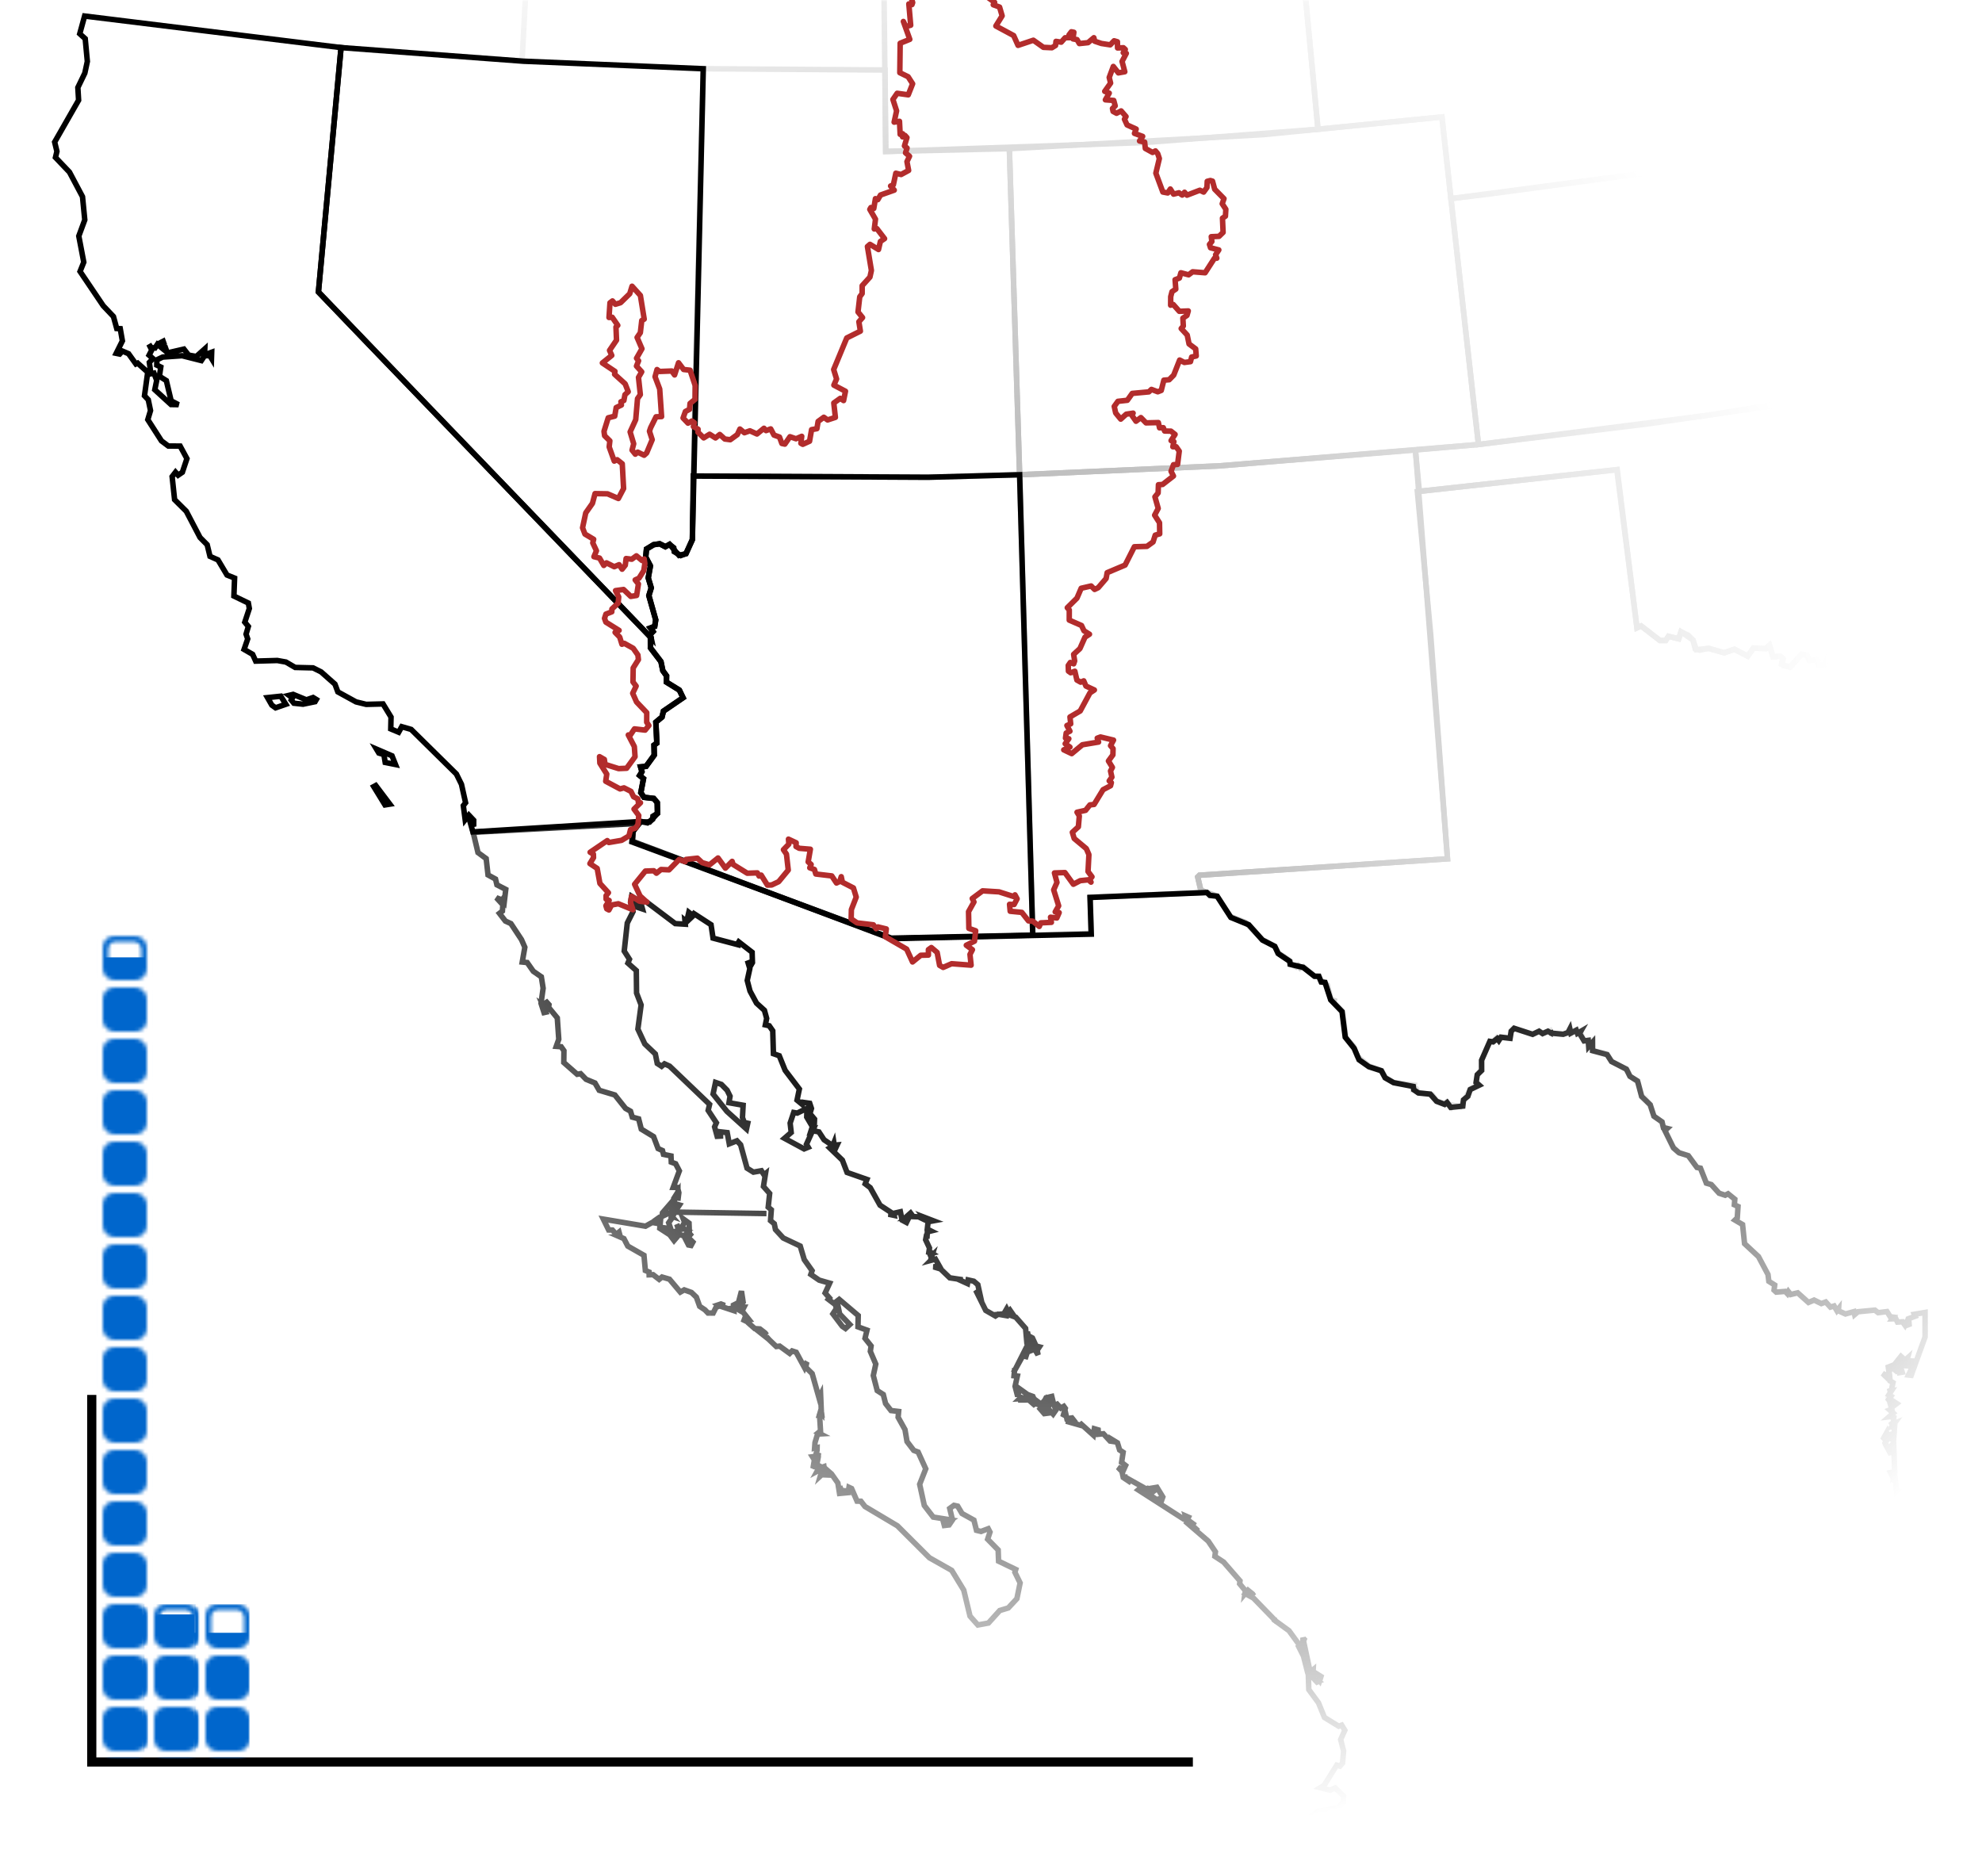 <?xml version="1.0" encoding="UTF-8"?>
<svg xmlns="http://www.w3.org/2000/svg" xmlns:xlink="http://www.w3.org/1999/xlink" width="540pt" height="511pt" viewBox="0 0 540 511" version="1.1">
  <g id="surface21">
    <rect x="0" y="0" width="540" height="511" style="fill:rgb(100%,100%,100%);fill-opacity:1;stroke:none;"/>
    <rect x="0" y="0" width="540" height="511" style="fill:rgb(100%,100%,100%);fill-opacity:1;stroke:none;"/>
    <path style="fill:none;stroke-width:0.75;stroke-linecap:round;stroke-linejoin:round;stroke:rgb(100%,100%,100%);stroke-opacity:1;stroke-miterlimit:10;" d="M 0 511 L 540 511 L 540 0 L 0 0 Z "/>
  </g>
  <g id="non-lo-co-states" fill="none" stroke-width="1.5" stroke="#C0C0C0" mask="url(#non-lo-co-mask)">
    <path id="Texas" d="M 339.359 251.297 L 335.176 249.645 L 331.645 244.133 L 327.16 242.484 L 326.32 238.91 L 326.801 238.426 L 394.371 233.957 L 389.789 172.789 L 386.164 133.914 L 440.508 127.93 L 445.996 171.043 L 447.137 170.523 L 452.254 174.477 L 453.828 174.484 L 454.582 173.332 L 457.375 174.031 L 457.996 172.109 L 461.273 174.383 L 462.16 176.98 L 465.512 176.625 L 469.789 177.832 L 472.551 176.867 L 476.172 178.754 L 477.73 176.543 L 481.121 176.691 L 482.098 175.789 L 483.074 178.938 L 485.02 178.758 L 485.723 179.352 L 485.422 180.742 L 485.91 181.328 L 487.902 181.656 L 490.879 178.227 L 492.266 178.469 L 492.938 179.902 L 495.051 179.605 L 495.453 181.062 L 496.301 181.297 L 497.145 180.938 L 497.855 179.348 L 498.914 180.047 L 499.746 178.848 L 500.77 179.672 L 500.086 180.77 L 501.43 182.66 L 502.582 182.422 L 502.387 180.711 L 503.039 180.25 L 502.344 179.719 L 503.777 179.52 L 503.801 177.367 L 504.832 176.809 L 506.453 178.863 L 507.613 178.5 L 508.656 179.219 L 509.641 178.699 L 509.926 177.148 L 511.516 177.305 L 511.387 178.547 L 513.18 178.902 L 513.742 179.68 L 514.984 179.254 L 517.223 180.898 L 517.688 179.176 L 519.754 178.949 L 520.09 177.723 L 519.395 178.105 L 519.539 177.609 L 522.395 176.805 L 523.562 175.566 L 525.551 176.375 L 526.977 175.906 L 527.195 174.672 L 528.113 174.719 L 529.688 173.316 L 531.449 173.902 L 531.066 174.449 L 535.141 174.121 L 534.926 173.547 L 536.496 173.105 L 536.59 171.703 L 539.613 172.27 L 539.703 172.949 L 539.969 172.227 L 540.656 173.297 L 541.949 173.086 L 544.48 175.363 L 546.23 174.984 L 545.949 175.477 L 546.566 175.301 L 546.59 175.969 L 548.516 175.996 L 548.355 176.633 L 550.383 176.148 L 549.922 176.609 L 550.711 176.328 L 550.496 176.973 L 551.301 176.66 L 551.254 177.18 L 552.875 176.539 L 552.707 177.312 L 553.676 177.859 L 554.289 177.367 L 553.941 178.121 L 554.453 178.324 L 556.801 176.871 L 556.957 177.562 L 558.262 176.582 L 558.453 177.172 L 559.68 176.559 L 560.75 177.023 L 566.934 212.316 L 569.945 214.133 L 571.559 216.012 L 572.727 217.922 L 572.418 220.805 L 573.652 221.91 L 575.148 221.961 L 574.402 222.906 L 577.102 225.047 L 576.43 226.59 L 577.953 227.324 L 578.652 229.305 L 579.898 228.957 L 580.148 230.312 L 579.625 230.996 L 580.895 232.219 L 579.809 233.012 L 579.863 233.859 L 580.934 234.621 L 580.289 235.887 L 580.859 237.141 L 579.852 239.242 L 580.094 240.578 L 578.797 241.887 L 579.375 242.777 L 578.508 243.164 L 578.32 244.172 L 579.473 246.383 L 578.57 248.594 L 579.969 249.688 L 579.953 251.488 L 580.848 253.023 L 580.598 255.109 L 579.859 256.504 L 577.996 257.164 L 576.762 261.383 L 579.605 264.273 L 575.035 265.02 L 563.645 272.402 L 562.215 274.219 L 561.777 273.836 L 563.512 271.441 L 565.477 269.797 L 566.945 269.93 L 567.434 268.941 L 566.66 269.332 L 565.48 268.73 L 561.188 270.324 L 562.391 267.359 L 562.176 265.164 L 561.34 264.398 L 559.605 265.434 L 558.777 267.676 L 554.34 265.211 L 556.719 267.73 L 556.637 270.531 L 558.879 271.559 L 557.594 272.676 L 558.352 272.465 L 558.316 273.406 L 559.105 273.383 L 558.941 272.766 L 559.621 273.789 L 561.223 274.207 L 559.633 273.914 L 559.777 275.863 L 558.68 275.633 L 556.824 278.918 L 554.941 279.102 L 555.129 280.98 L 554.523 281.355 L 553.926 284.375 L 546.07 291.305 L 546.223 290.691 L 541.113 292.836 L 540.945 294.418 L 545.715 291.539 L 536.359 298.133 L 540.32 295.109 L 540.301 293.805 L 535.488 296.344 L 535.379 295.762 L 536.965 295.227 L 535.238 294.914 L 536.629 291.785 L 535.645 293.668 L 534.246 294.43 L 534.414 293.32 L 532.82 295.625 L 531.926 293.262 L 531.285 293.668 L 530.703 292.758 L 531.227 294.016 L 531.734 293.438 L 531.668 295.305 L 532.621 295.836 L 530.469 297.34 L 531.43 296.293 L 530.91 295.008 L 530.508 296.391 L 529.785 295.305 L 528.656 295.758 L 528.105 291.879 L 528.371 294.543 L 527.992 293.98 L 526.91 294.199 L 526.742 295.023 L 527.969 296.137 L 528.09 297.609 L 528.914 297.152 L 530.715 298.477 L 529.293 299.504 L 530.211 299.586 L 530.934 298.602 L 532.844 299.852 L 527.812 303.449 L 524.801 299.906 L 524.148 300.629 L 524.867 300.613 L 525.285 301.812 L 523.688 301.711 L 525.141 302.73 L 525.703 305.484 L 522.574 308.52 L 522.93 305.207 L 521.812 306.406 L 522.562 306.863 L 522.086 308.566 L 520.852 308.211 L 520.875 306.777 L 518.906 308.613 L 518.746 307.914 L 518.102 308.047 L 518.441 308.992 L 516.52 310.414 L 516.945 310.727 L 516.43 311.312 L 519.297 310.309 L 521.082 308.859 L 521.379 310.828 L 518.52 315.949 L 517.457 315.848 L 518.109 315.566 L 516.59 314.836 L 515.121 315.73 L 515.34 314.941 L 511.836 315.582 L 512.793 316.461 L 514.594 315.988 L 514.598 317.375 L 516.34 318.504 L 515.695 318.512 L 516.355 318.996 L 515.82 320.203 L 514.918 320.484 L 515.961 320.398 L 516.523 318.582 L 517.77 318.867 L 516.473 321.922 L 515.496 327.559 L 513.723 327.801 L 513.262 325.121 L 513.098 327.316 L 511.77 328.477 L 508.434 326.133 L 510.172 328.797 L 508.082 329.191 L 513 329.934 L 515.348 328.855 L 514.293 333.18 L 515.012 335.043 L 513.25 335.672 L 513.809 338.621 L 515.211 339.656 L 517.344 345.711 L 516.461 346.762 L 517.785 348.707 L 518.922 349.172 L 519.691 353.125 L 522.031 355.469 L 521.73 357.016 L 523.004 356.715 L 523.98 357.848 L 521.195 357.926 L 521.32 358.52 L 519.812 359.184 L 519.898 360.816 L 518.906 360.93 L 515.5 359.301 L 515.758 358.793 L 514.961 358.703 L 514.09 357.395 L 509.527 357.062 L 506.012 357.465 L 505.332 358.102 L 505.117 357.414 L 502.75 357.906 L 500.789 357.145 L 500.699 356.363 L 500.023 356.914 L 499.52 355.898 L 498.766 356.039 L 497.211 354.727 L 496.543 355.238 L 494.141 354.148 L 492.602 354.727 L 489.414 352.031 L 487.645 352.551 L 486.945 351.824 L 483.5 351.625 L 483.449 350.07 L 481.961 348.918 L 478.891 342.152 L 476.574 340.359 L 476.418 339.266 L 475.09 338.648 L 475.062 334.781 L 474.34 333.25 L 472.656 332.316 L 473.328 328.344 L 472.574 328.113 L 471.879 325.727 L 468.461 324.961 L 466.176 322.504 L 464.957 322.227 L 463.199 318.117 L 462.137 317.848 L 459.742 314.672 L 457.309 313.832 L 457.035 312.965 L 455.477 312.238 L 453.48 307.945 L 454.043 307.391 L 452.492 306.562 L 452.715 305.508 L 450.688 304.094 L 448.371 299.051 L 447.176 298.527 L 446.414 295.039 L 444.266 293.293 L 443.543 291.648 L 439.105 289.117 L 437.754 286.984 L 433.848 286.156 L 433.766 283.855 L 432.805 285.023 L 432.719 283.418 L 431.484 283.426 L 430.613 280.965 L 429.711 281.258 L 429.227 280.672 L 427.953 281.363 L 427.75 280.324 L 427.109 281.395 L 425.992 281.68 L 422.719 281.453 L 422.383 280.715 L 420.383 281.465 L 419.367 280.875 L 417.668 281.793 L 412.422 280.09 L 411.645 280.938 L 411.453 282.691 L 409.117 282.492 L 408.234 283.371 L 407.703 282.77 L 406.598 283.891 L 405.82 283.688 L 403.703 288.66 L 403.57 291.328 L 402.484 292.723 L 402.133 294.641 L 403.027 295.473 L 400.707 296.508 L 397.828 301.48 L 395.562 301.004 L 395.328 301.496 L 394.141 300.148 L 393.391 300.613 L 391.395 299.859 L 390.254 298.273 L 386.387 297.562 L 385.945 296.707 L 385.117 296.777 L 385.32 295.609 L 379.824 294.941 L 377.398 293.48 L 376.488 291.676 L 373.027 290.418 L 369.773 287.75 L 368.77 284.941 L 366.75 282.809 L 365.734 275.52 L 363.43 273.164 L 363.535 272.574 L 362.617 272.281 L 361.645 268.359 L 359.691 266.902 L 359.43 265.957 L 358.215 265.953 L 355.094 263.371 L 354.27 263.742 L 353.66 263.016 L 353.18 263.387 L 351.66 262.66 L 351.238 261.582 L 348.332 259.617 L 347.285 257.711 L 343.996 256.016 Z M 559.66 277.066 L 562.27 274.707 L 562.727 275.172 L 556.379 281.273 Z M 532.965 301.867 L 525.039 309.312 L 525.352 306.844 L 526.617 306.418 L 530.359 302.84 L 531.719 302.488 L 532.336 300.898 Z M 522.988 310.039 L 524.094 307.938 L 524.883 308.516 L 524.703 309.742 L 521.367 314.941 L 521.664 313.219 L 522.973 311.449 L 522.453 311.141 Z M 519.66 343.547 L 518.227 341.297 L 516.902 336.523 L 516.488 330.109 L 517.973 339.129 L 521.547 347.516 L 523.527 355.215 Z M 516.668 328.273 L 516.457 329.977 L 516.723 324.672 L 518.086 321.297 L 517.691 319.727 L 518.91 320.488 L 519.316 318.25 L 520.934 315.676 L 520.156 315.59 L 521.316 315.188 L 518.609 321.395 Z "/>
    <path id="Utah" d="M 189.418 104.355 L 191.602 18.723 L 241.133 19.066 L 241.316 41.262 L 275.004 40.5 L 277.801 129.332 L 252.816 130.008 L 188.902 129.68 Z "/>
    <path id="Colorado" d="M 401.148 106.566 L 402.812 121.086 L 332.238 126.91 L 277.801 129.332 L 275.004 40.5 L 344.238 36.676 L 392.855 31.867 Z "/>
    <path id="New Mexico" d="M 280.664 230.379 L 277.801 129.332 L 332.238 126.91 L 385.633 122.582 L 394.371 233.957 L 326.801 238.426 L 326.32 238.91 L 327.16 242.484 L 328.629 243.117 L 297.082 244.422 L 297.277 254.258 L 281.383 254.742 Z "/>
    <path id="Oregon" d="M 68.918 10.363 L 23.051 4.371 L 20.965 1.77 L 20.645 -5.805 L 21.895 -10.012 L 20 -15.07 L 21.633 -17.621 L 24.27 -24.184 L 24.086 -25.09 L 26.762 -28.301 L 29.961 -36.867 L 34.32 -54.504 L 34.496 -57.945 L 37.98 -68.281 L 38.254 -72.605 L 39.02 -73.008 L 39.598 -72.148 L 40.191 -72.629 L 38.961 -74.391 L 39.684 -77.332 L 39.559 -82.785 L 40.965 -84.168 L 40.746 -88.527 L 43.266 -86.07 L 43.125 -87.957 L 44.098 -88.18 L 44.648 -87.188 L 45.387 -87.18 L 47.953 -88.195 L 50.016 -85.805 L 51.789 -85.547 L 53.035 -86.262 L 54.883 -85.367 L 56.973 -83.344 L 57.977 -80.141 L 57.812 -73.5 L 64.625 -70.184 L 68.211 -70.789 L 72.742 -72.703 L 77.18 -72.582 L 80.371 -71.684 L 81.938 -70.801 L 82.391 -69.281 L 84.719 -70.191 L 86.633 -69.582 L 91.32 -71.492 L 93.996 -69.98 L 97.742 -70.27 L 101.262 -71.957 L 106.258 -72.387 L 107.773 -73.602 L 114.762 -73.223 L 117.355 -74.633 L 149.293 -72.117 L 151.305 -68.078 L 152.398 -68 L 154.52 -66.277 L 155.746 -63.059 L 152.242 -57.223 L 150.969 -52.883 L 148.953 -50.32 L 149.121 -48.152 L 148.551 -47.039 L 147.09 -45.066 L 145.66 -44.555 L 143.684 -39.895 L 142.332 -38.609 L 142.016 -36.777 L 142.875 -33.672 L 145.707 -33.355 L 145.812 -32.25 L 147.016 -31.027 L 145.723 -29.492 L 146.336 -28.125 L 144.379 -23.469 L 142.238 16.652 L 103.562 13.941 Z "/>
    <path id="Wyoming" d="M 357.645 19.762 L 359.086 35.207 L 311.727 38.832 L 241.316 41.262 L 240.363 -47.547 L 290.152 -49.141 L 350.598 -53.535 Z "/>
    <path id="Oklahoma" d="M 547.645 147.41 L 552.125 176.773 L 551.707 177.051 L 550.496 176.973 L 550.711 176.328 L 549.922 176.609 L 550.383 176.148 L 548.566 176.648 L 548.516 175.996 L 546.855 176.074 L 546.566 175.301 L 545.949 175.477 L 546.23 174.984 L 544.48 175.363 L 541.949 173.086 L 540.656 173.297 L 539.969 172.227 L 539.703 172.949 L 539.613 172.27 L 536.59 171.703 L 536.496 173.105 L 534.926 173.547 L 535.141 174.121 L 531.066 174.449 L 531.449 173.902 L 529.688 173.316 L 528.113 174.719 L 527.195 174.672 L 526.977 175.906 L 525.551 176.375 L 523.562 175.566 L 522.395 176.805 L 519.539 177.609 L 519.395 178.105 L 520.09 177.723 L 519.754 178.949 L 517.688 179.176 L 517.223 180.898 L 514.984 179.254 L 513.742 179.68 L 513.18 178.902 L 511.387 178.547 L 511.516 177.305 L 509.926 177.148 L 509.641 178.699 L 508.656 179.219 L 507.613 178.5 L 506.453 178.863 L 504.832 176.809 L 503.801 177.367 L 503.777 179.52 L 502.344 179.719 L 503.039 180.25 L 502.387 180.711 L 502.68 182.16 L 502.133 182.621 L 500.664 182.219 L 500.086 180.77 L 500.77 179.672 L 500.207 178.93 L 499.133 179.199 L 498.914 180.047 L 497.855 179.348 L 497.145 180.938 L 496.301 181.297 L 495.453 181.062 L 495.051 179.605 L 492.938 179.902 L 492.266 178.469 L 490.879 178.227 L 487.586 181.742 L 485.445 180.957 L 485.805 179.602 L 485.02 178.758 L 483.074 178.938 L 482.098 175.789 L 481.121 176.691 L 477.73 176.543 L 476.172 178.754 L 472.551 176.867 L 469.789 177.832 L 465.512 176.625 L 463.086 177.117 L 461.859 176.77 L 461.273 174.383 L 459.941 173.043 L 457.996 172.109 L 457.375 174.031 L 454.582 173.332 L 453.828 174.484 L 452.254 174.477 L 447.137 170.523 L 445.996 171.043 L 440.613 127.945 L 386.699 133.848 L 385.633 122.582 L 403.039 121.062 L 449.301 115.43 L 484.645 110.293 L 535.785 101.523 L 537.965 112.914 L 545.918 136.762 Z "/>
    <path id="Nebraska" d="M 406.32 52.781 L 395.301 54.102 L 392.855 31.867 L 359.086 35.207 L 354.902 -9.23 L 401.027 -14.004 L 445.645 -20.613 L 446.496 -19.504 L 451.984 -18.094 L 454.062 -16.918 L 455.184 -17.211 L 456.102 -19.242 L 457.207 -19.68 L 459.496 -19.391 L 460.234 -20.078 L 464.23 -20.918 L 466.684 -20.996 L 468.84 -19.59 L 471.379 -19.688 L 471.672 -18.887 L 474.379 -18.988 L 474.691 -18.262 L 476.391 -18.293 L 476.332 -17.234 L 478.551 -15.227 L 479.453 -15.699 L 482.164 -14.98 L 482.191 -12.266 L 484.078 -10.566 L 484.137 -8.457 L 485.438 -7.668 L 486.762 -5.098 L 488.383 -4.598 L 488.434 -3.172 L 490.301 -0.926 L 490.512 1.031 L 489.941 1.371 L 491.211 4.766 L 492.574 4.527 L 492.766 5.754 L 494.055 5.961 L 494.438 8.715 L 495.504 9.406 L 494.812 9.523 L 495.344 11.598 L 496.52 12.004 L 496.672 14.625 L 497.754 16.539 L 498.117 22.102 L 500.332 23.703 L 500.801 25.773 L 502.125 26.113 L 502.473 25.25 L 502.23 26.992 L 504.168 29.836 L 503.805 30.77 L 504.676 30.59 L 507.059 32.055 L 509.203 34.691 L 508.902 35.84 L 510.914 36.586 L 456.066 46.094 Z "/>
    <path id="Kansas" d="M 527.637 102.926 L 465.363 113.125 L 402.812 121.086 L 395.301 54.102 L 456.066 46.094 L 510.914 36.586 L 515.051 38.789 L 517.734 37.66 L 517.969 38.695 L 518.938 39.25 L 518.316 40.344 L 519.461 40.961 L 518.047 41.406 L 516.484 46.328 L 520.672 49.047 L 520.762 50.371 L 522.758 52.582 L 526.887 53.395 L 535.785 101.523 Z "/>
  </g>
  <g id="mexico" fill="none" stroke-width="1.5" stroke="#000000" mask="url(#mexico-mask)">
    <g>
      <path id="Mexico" d="M 172.301 244.305 L 172.086 244.172 L 171.801 245.773 L 172.473 248.336 L 170.902 251.457 L 170.07 259.098 L 171.5 261.324 L 171.078 262.367 L 173.363 264.402 L 173.43 270.527 L 174.672 273.766 L 173.793 280.34 L 175.68 284.391 L 178.547 287.117 L 179.07 289.699 L 180.254 290.48 L 181.047 289.805 L 182.445 290.445 L 193.328 300.855 L 192.941 302.488 L 195.18 305.875 L 194.691 306.98 L 195.391 309.547 L 196.305 309.496 L 196.297 308.332 L 198.125 308.543 L 198.691 311.598 L 200.777 310.777 L 201.781 311.852 L 203.531 318.23 L 205.27 319.312 L 207.445 318.93 L 208.156 320.039 L 208.562 319.715 L 208.008 323.215 L 209.695 325.125 L 209.301 328.848 L 210.145 329.566 L 209.93 332.52 L 210.953 333.371 L 211.277 334.953 L 213.398 337.254 L 218.02 339.441 L 219.121 343.145 L 221.262 346.164 L 220.91 347.172 L 223.191 348.738 L 226.039 349.551 L 224.809 352.242 L 225.984 353.59 L 225.688 353.953 L 227.629 355.434 L 227.863 356.473 L 226.918 357.914 L 229.484 361.309 L 230.359 361.91 L 231.531 360.82 L 228.77 357.945 L 228.035 354.457 L 228.645 353.984 L 233.824 358.379 L 233.762 361.461 L 236.219 362.355 L 235.676 364.586 L 237.332 366.664 L 237.125 368.137 L 238.609 371.605 L 237.934 374.727 L 239.004 378.824 L 240.652 379.883 L 241.277 382.352 L 242.762 384.262 L 244.836 384.508 L 244.695 386.09 L 246.566 389.449 L 247.117 392.699 L 248.953 395.113 L 250.148 395.566 L 252.223 400.133 L 250.566 404.352 L 251.828 410.125 L 254.258 413.281 L 259.074 414.051 L 258.141 414.672 L 256.922 414.156 L 257.293 415.57 L 258.578 415.418 L 259.504 414.059 L 258.754 410.934 L 259.914 410.086 L 260.922 410.305 L 262.109 412.309 L 265.344 414.102 L 266.043 416.887 L 267.266 417.199 L 269.25 416.453 L 269.727 417.367 L 269.086 419.309 L 271.953 422.234 L 272.062 425.289 L 276.746 427.547 L 276.508 428.312 L 277.934 431.215 L 277.055 435.508 L 274.711 438.031 L 272.379 438.738 L 269.301 442.145 L 266.422 442.676 L 264.281 440.262 L 262.578 433.176 L 259.297 427.797 L 253.223 424.359 L 244.496 415.656 L 235.664 410.402 L 234.559 408.965 L 233.508 408.941 L 232.02 405.508 L 231.309 405.172 L 231.141 406.211 L 229.211 406.035 L 228.797 404.887 L 229.039 406.113 L 229.961 406.723 L 228.734 406.84 L 228.277 403.992 L 226.551 401.535 L 225.715 400.809 L 225.781 401.824 L 224.441 401.773 L 223.98 399.754 L 224.574 400.07 L 224.496 399.535 L 223.93 399.734 L 224.211 401.43 L 223.512 402.078 L 223.754 401.262 L 223.168 400.504 L 222.633 400.793 L 223.23 399.699 L 222.574 398.816 L 222.816 397.387 L 223.52 397.453 L 222.832 397.258 L 223.008 395.812 L 222.27 397.109 L 222.23 400.16 L 222.066 399.062 L 221.5 400.023 L 221.887 397.699 L 221.355 396.848 L 222.145 396.746 L 222.605 395.133 L 222.621 394.363 L 221.938 394.512 L 222.055 392.961 L 222.754 390.668 L 223.508 390.625 L 222.93 390.324 L 223.555 389.809 L 223.309 385.742 L 224.586 385.473 L 223.246 385.508 L 223.473 384.727 L 223.797 385.078 L 223.578 379.875 L 223.125 380.742 L 221.277 374.199 L 219.512 372.449 L 219.699 371.598 L 219.629 371.559 L 219.191 372.559 L 216.926 368.383 L 215.82 368.02 L 215.148 368.691 L 212.422 366.707 L 211.508 366.82 L 209.336 364.754 L 209.758 364.234 L 209.16 364.621 L 205.898 362.035 L 208.871 363.656 L 208.457 363.125 L 207.043 362.031 L 205.641 361.934 L 203.844 360.344 L 203.758 360.145 L 202.727 359.641 L 202.914 359.145 L 203.727 360.066 L 203.562 359.68 L 204.125 359.57 L 202.184 357.125 L 202.707 356.086 L 201.891 356.078 L 201.52 356.973 L 200.363 356.277 L 201.324 356.145 L 202.473 354.723 L 202.012 351.73 L 201.188 354.867 L 199.84 355.539 L 199.934 357.039 L 196.137 355.785 L 197.449 355.617 L 196.426 355.227 L 195.602 355.5 L 196 355.781 L 195.09 356.125 L 194.309 357.691 L 193.375 357.691 L 193.461 357.758 L 193.355 357.691 L 192.895 357.691 L 192.055 356.82 L 190.625 355.867 L 189.723 353.367 L 188.383 352.086 L 186.426 351.387 L 185.355 351.992 L 182.402 348.48 L 180.371 347.887 L 179.586 348.523 L 177.934 347.246 L 176.863 347.281 L 176.84 346.527 L 175.828 346.102 L 175.449 341.969 L 171.039 339.457 L 169.992 337.43 L 168.395 336.73 L 168.934 336.652 L 168.656 335.648 L 167.898 336.266 L 166.852 335.082 L 165.828 335.066 L 164.379 332.109 L 175.867 334.039 L 177.695 333.023 L 178.863 333.23 L 179.02 332.5 L 178.047 332.77 L 179.473 331.762 L 179.98 332.207 L 179.758 334.621 L 182.48 336.383 L 183.645 337.938 L 184.902 336.457 L 183.992 336.25 L 184.422 336 L 186.504 336.758 L 187.16 335.809 L 187.246 337.031 L 186.469 336.961 L 187.586 339.156 L 188.277 339.289 L 188.777 338.367 L 187.582 337.203 L 187.676 336.242 L 188.547 336.82 L 187.836 336.047 L 187.727 333.199 L 186.16 332.051 L 186.512 332.938 L 185.723 334.461 L 186.367 334.777 L 185.109 334.922 L 184.379 333.504 L 184.934 335.117 L 183.371 335.668 L 182.047 334.621 L 182.73 334.707 L 182.18 333.113 L 183.168 331.711 L 182.531 331.168 L 183.016 331.332 L 182.484 330.73 L 182.844 330.195 L 180.363 331.375 L 180.492 330.402 L 183.195 327.277 L 183.508 328.117 L 182.793 328.988 L 183.566 330.789 L 183.906 330.203 L 208.824 330.594 L 183.906 330.199 L 183.449 328.328 L 184.191 329.66 L 185.117 328.258 L 183.852 327.891 L 183.582 326.488 L 184.688 324.727 L 184.684 327.074 L 184.949 324.906 L 184.578 323.492 L 183.422 323.465 L 185.09 318.969 L 184.078 317.027 L 182.891 316.586 L 182.816 314.898 L 180.762 314.469 L 180.496 313.434 L 179.297 312.887 L 178.066 309.629 L 174.719 307.594 L 174 304.789 L 172.266 304.324 L 171.785 302.715 L 170.43 301.949 L 167.52 298.289 L 163.258 297.016 L 162.105 295.027 L 159.668 294.02 L 158.18 292.488 L 157.254 292.656 L 153.605 289.449 L 153.645 286.23 L 152.891 285.156 L 151.551 285.051 L 152.238 283.113 L 151.832 277.293 L 149.906 274.953 L 148.535 275.172 L 149.438 274.699 L 149.57 273.699 L 148.531 272.547 L 149.156 273.945 L 148.727 274.371 L 147.836 273.758 L 148.68 275.738 L 148.219 275.84 L 147.398 273.305 L 147.98 269.215 L 147.488 266.109 L 145.297 264.59 L 143.629 262.211 L 142.289 262.078 L 142.992 258.047 L 142.074 255.961 L 139.199 251.605 L 137.695 250.914 L 136.078 248.816 L 136.883 248.195 L 136.996 246.473 L 135.242 244.559 L 136.812 245.184 L 137.527 244.168 L 136.895 245.168 L 137.387 245.734 L 137.797 242.293 L 135.383 241.039 L 135.008 239.473 L 132.961 238.348 L 132.461 233.902 L 130.227 232.262 L 128.91 226.738 L 174.227 224.289 L 172.48 226.496 L 172.352 229.203 L 242.812 255.707 L 297.312 254.473 L 296.977 244.48 L 328.828 243.145 L 329.633 243.922 L 331.617 244.148 L 335.352 249.922 L 340.234 251.918 L 343.961 256.094 L 347.328 257.82 L 348.234 259.766 L 351.406 261.887 L 351.5 262.695 L 355.047 263.523 L 358.141 265.945 L 359.309 265.965 L 359.969 267.512 L 361.004 267.629 L 362.559 272.395 L 365.641 275.574 L 366.512 282.551 L 368.945 285.594 L 370.273 288.703 L 372.953 290.594 L 376.348 291.695 L 377.383 293.617 L 379.691 294.938 L 385.051 295.973 L 385.18 296.867 L 386.449 297.746 L 389.672 298.051 L 391.402 300.02 L 393.602 300.863 L 394.266 300.344 L 395.242 301.672 L 398.543 301.328 L 398.738 299.621 L 399.922 298.648 L 400.555 296.816 L 403.016 295.633 L 402.172 294.887 L 402.48 292.789 L 403.68 291.621 L 403.66 288.836 L 405.926 283.691 L 406.805 283.812 L 407.918 282.926 L 408.348 283.469 L 408.93 282.559 L 411.422 282.855 L 411.738 280.922 L 412.539 280.133 L 417.562 281.766 L 419.324 280.934 L 420.281 281.574 L 421.734 280.934 L 422.359 281.289 L 422.379 280.781 L 422.688 281.449 L 425.895 281.754 L 427.211 281.285 L 427.715 280.301 L 427.973 281.449 L 429.461 280.648 L 429.77 281.504 L 430.656 280.984 L 430.352 281.516 L 431.594 283.562 L 432.715 283.414 L 432.844 285.098 L 433.891 283.941 L 433.906 286.234 L 437.859 287.297 L 439.062 289.18 L 443.109 291.25 L 444.078 293.203 L 446.148 294.488 L 447.277 298.707 L 449.602 300.949 L 450.613 304.074 L 452.828 305.625 L 453.191 307.16 L 454.242 307.414 L 453.621 308 L 455.949 312.723 L 457.465 314.039 L 459.984 314.828 L 462.344 318.039 L 463.293 318.227 L 464.902 322.309 L 466.246 322.699 L 468.379 325.059 L 470.035 325.605 L 470.812 325.207 L 472.652 326.688 L 472.531 328.203 L 473.527 328.664 L 473.328 331.762 L 472.703 332.375 L 474.766 333.59 L 475.309 338.789 L 479.105 342.324 L 481.699 347.203 L 481.922 349.051 L 483.52 350.055 L 483.348 351.445 L 483.945 352 L 486.398 351.805 L 486.969 352.414 L 487.262 351.863 L 487.879 352.648 L 489.789 352.191 L 492.723 354.816 L 494.258 354.164 L 496.215 355.121 L 497.426 354.68 L 498.699 356.078 L 499.703 355.77 L 500.473 357.059 L 500.926 356.492 L 500.887 357.086 L 502.793 357.949 L 505.117 357.312 L 505.301 358.121 L 506.207 357.344 L 510.809 356.902 L 511.707 357.605 L 514.113 357.301 L 515.004 358.711 L 515.863 358.816 L 515.559 359.266 L 516.52 359.238 L 516.984 360.168 L 518.355 360.082 L 519.027 361.02 L 519.293 360.508 L 519.484 361.035 L 520.148 360.789 L 520.012 359.234 L 521.801 358.566 L 521.57 358.035 L 524.488 357.539 L 524.496 364.199 L 520.711 374.668 L 519.969 374.586 L 521.359 371.715 L 520.809 371.629 L 520.879 371.477 L 519.781 371.887 L 520.852 370.758 L 519.523 370.699 L 519.723 369.938 L 519.07 370.527 L 517.922 369.508 L 517.086 370.559 L 517.809 370.324 L 518.508 370.91 L 518.301 371.66 L 518.672 371.344 L 519.156 372.051 L 517.691 371.918 L 518.25 373.812 L 517.543 373.93 L 517.387 372.891 L 516.625 373.484 L 516.023 372.977 L 516.367 372.109 L 515.691 371.949 L 514.465 372.418 L 514.637 373.645 L 514.926 372.969 L 514.492 374.926 L 512.926 374.152 L 514.324 375.504 L 514.875 375.203 L 514.969 376.203 L 515.746 376.656 L 515.312 378.746 L 514.305 379.109 L 515.32 378.914 L 514.609 380.027 L 515.207 380.359 L 514.188 381.75 L 515.152 381.285 L 516.777 382.348 L 515.59 383.262 L 515.121 382.836 L 515.41 383.883 L 514.852 384.102 L 515.84 384.969 L 514.703 385.957 L 515.945 385.801 L 515.488 386.066 L 515.98 386.195 L 515.875 387.496 L 514.922 388.242 L 516.133 387.742 L 515.535 388.555 L 516.215 388.328 L 515.922 392.281 L 515.227 391.992 L 515.203 390.746 L 514.176 391.074 L 514.012 390.324 L 513.219 391.758 L 513.801 392.332 L 514.352 391.855 L 513.598 393.09 L 514.191 394.074 L 515.07 394.164 L 514.098 394.184 L 515.219 396.238 L 515.074 394.07 L 515.93 393.156 L 516.23 401.461 L 515.844 401.926 L 515.895 401.02 L 515.082 401.172 L 515.945 402.887 L 516.234 401.855 L 516.918 408.16 L 517.629 408.074 L 517.402 405.73 L 517.816 408.473 L 516.766 408.363 L 517.422 408.664 L 517.422 408.785 L 517.801 408.547 L 517.902 416.73 L 517.773 416.203 L 517.367 416.656 L 517.91 416.832 L 519.062 428.566 L 518.582 430.801 L 518.559 431.055 L 518.504 431.172 L 518.008 433.488 L 518.273 431.648 L 516.961 434.367 L 517.746 436.297 L 517.918 433.406 L 518.234 437.617 L 517.445 438.102 L 518.238 437.84 L 517.754 438.211 L 518.418 440.543 L 518.164 438.469 L 519.434 441.891 L 520.301 442.562 L 520.145 444.539 L 522.312 449.141 L 520.688 446.891 L 522.141 449.551 L 522.293 452.371 L 523.547 456.07 L 526.184 460.242 L 527.539 459.93 L 528.02 460.445 L 528.289 462.914 L 529.504 464.211 L 529.098 462.609 L 530.297 459.695 L 530.094 458.438 L 524.559 453.285 L 522.352 449.211 L 525.863 453.512 L 531.207 457.504 L 530.824 460.539 L 529.703 464.422 L 529.945 464.684 L 536.227 477.562 L 553.75 494.824 L 555.898 500.148 L 555.457 500.496 L 557.402 502.855 L 557 504.566 L 558.305 506.711 L 557.754 506.652 L 561.223 508.613 L 562.066 508.398 L 561.766 508.758 L 563.023 510.004 L 562.516 511.289 L 565.699 511.852 L 566.922 515.539 L 568.496 516.727 L 571.102 517.371 L 570.984 518.086 L 568.273 517.09 L 569.695 518.586 L 568.82 519.383 L 569.957 519.211 L 570.051 518.473 L 571.176 518.555 L 571.273 517.453 L 575.348 518.793 L 583.668 518.203 L 585.922 519.43 L 587.09 520.969 L 592.117 521.355 L 594.125 524.492 L 596.816 526.629 L 597.43 528.621 L 600.109 529.516 L 604.277 528.535 L 613.723 524.664 L 613.285 525.895 L 614.797 525.73 L 616.102 525.094 L 615.844 524.117 L 616.445 523.672 L 619.395 523.492 L 619.859 522.898 L 619.414 521.906 L 623.844 520.859 L 622.598 520.789 L 623.059 520.629 L 628.922 519.75 L 628.137 520.395 L 628.922 520.094 L 628.398 520.652 L 628.695 521.555 L 629.918 520.957 L 629.699 522.039 L 630.867 520.594 L 628.945 520.191 L 629.141 519.715 L 634.602 519.09 L 637.098 517.367 L 638.621 514.559 L 644.902 512.758 L 654.551 510.906 L 657.035 512.637 L 656.785 513.445 L 655.461 513.734 L 655.262 512.727 L 654.543 513.586 L 653.859 513.281 L 653.844 513.793 L 654.504 513.664 L 654.211 514.703 L 653.891 514.074 L 653.07 515.176 L 654.938 515.156 L 654.746 513.598 L 655.695 514.266 L 656.23 513.855 L 657.473 515.098 L 663.453 515.875 L 664.969 515.578 L 665.441 514.324 L 668.715 512.793 L 669.312 512.438 L 670.691 507.684 L 669.055 506.84 L 668.312 507.625 L 666.789 506.922 L 667.16 505.5 L 667.73 505.469 L 667.215 505.125 L 672.617 500.836 L 667.266 504.398 L 666.281 506.301 L 665.793 506.434 L 666.219 505.457 L 665.059 507.645 L 664.469 507.539 L 666.492 504.891 L 671.949 501.09 L 679.332 493.488 L 680.168 492 L 679.629 487.344 L 680.02 485.734 L 679.395 484.688 L 680.145 482.633 L 683.191 479.66 L 684.152 477.496 L 682.965 475.066 L 682.109 466.805 L 681.434 465.641 L 681.996 465.438 L 681.328 464.938 L 682.082 461.562 L 681.754 459.852 L 682.387 457.988 L 682.805 453.738 L 683.984 451.766 L 688.105 448.273 L 693.145 445.855 L 692.332 445.789 L 693.254 445.242 L 696.273 444.082 L 694.355 445.215 L 694.828 445.25 L 696.953 444.324 L 696.266 443.98 L 714.801 438.453 L 718.949 436.109 L 719.004 435.414 L 717.832 436.621 L 719.457 434.68 L 723.934 432.98 L 726.809 432.746 L 729.5 431.27 L 728.629 431.09 L 729.402 430.676 L 733.414 430.383 L 731.395 431.156 L 736.312 431.121 L 738.23 432.199 L 742.023 431.77 L 740.285 431.504 L 744.336 431.594 L 744.754 432.199 L 745.656 431.773 L 750.492 432.234 L 750.535 431.578 L 751.684 431.926 L 751.207 431.477 L 752.727 430.516 L 752.762 429 L 752.027 428.609 L 752.484 427.82 L 754.664 428.113 L 755.605 429.004 L 755.043 427.887 L 757.969 431.219 L 759.297 434.504 L 760.008 434.816 L 759.656 434.164 L 760.25 432.633 L 760.711 436.32 L 762.363 437.129 L 761.918 439.699 L 761.191 440.016 L 760.473 444.641 L 756.441 451.406 L 752.926 455.504 L 750.621 461.191 L 749.941 464.906 L 750.125 466.609 L 751.73 469.258 L 751.23 471.949 L 750.762 471.516 L 751.707 469.281 L 750.68 468.035 L 751.184 470.07 L 750.527 471.402 L 748.73 472.109 L 747.387 476.547 L 746.848 476.352 L 747.457 476.07 L 747.52 474.754 L 745.543 475.469 L 745.758 477.398 L 747.625 478.117 L 747.477 479.547 L 748.793 477.844 L 750.191 477.316 L 751.113 477.75 L 751.551 476.859 L 750.758 476.535 L 752.902 476.504 L 752.672 475.668 L 752.023 476.039 L 752.066 475.039 L 753.258 476.219 L 753.031 479.242 L 751.359 481.312 L 750.281 481.422 L 750.984 481.281 L 750.957 480.562 L 749.754 481.344 L 748.949 482.199 L 748.742 483.945 L 748.074 483.723 L 748.789 484.91 L 747.875 485.91 L 748.617 485.766 L 749.242 486.832 L 751.227 483.555 L 752.438 482.824 L 752.188 484.562 L 752.594 482.836 L 752.809 483.324 L 752.949 482.754 L 753.473 483 L 751.754 485.797 L 751.934 488.727 L 749.535 498.32 L 749.375 505.328 L 748.309 507.891 L 748.309 510.961 L 747.422 510.453 L 747.812 509.895 L 746.977 510.453 L 746.98 507.305 L 745.473 506.465 L 745.516 505.496 L 742.133 504.848 L 743.23 500.133 L 742.641 499.512 L 742.809 497.703 L 741.621 496.891 L 741.332 495.594 L 740.266 496.891 L 739.785 499.242 L 739.422 498.113 L 738.449 499.77 L 738.547 500.453 L 739.578 499.684 L 737.305 505.16 L 733.074 505.723 L 732.148 506.688 L 729.242 516.68 L 726.391 520.289 L 726.676 521.719 L 722.066 519.023 L 719.609 520.84 L 719.961 523.855 L 678.66 528.914 L 679.977 541.934 L 669.949 543.277 L 672.309 544.953 L 673.801 544.684 L 674.043 545.734 L 676.516 547.973 L 677.609 548.098 L 679.398 550.629 L 681.289 551.363 L 681.73 550.449 L 681.551 551.312 L 682.336 551.273 L 682.82 552.156 L 685.535 552.375 L 687.68 553.777 L 689.148 555.613 L 689.367 556.676 L 688.824 556.801 L 689.988 557.039 L 689.789 558.496 L 690.66 558.582 L 690.156 559.305 L 692.148 559.086 L 693.742 559.391 L 693.676 560.297 L 695.875 560.336 L 696.422 561.289 L 695.5 561.492 L 695.699 562.637 L 695.035 563.027 L 695.457 564.02 L 694.844 564.266 L 695.441 564.594 L 694.98 565.668 L 695.707 566.156 L 695.098 567.637 L 695.852 567.691 L 695.492 568.43 L 666.391 571.25 L 657.199 591.344 L 661.125 595.535 L 659.324 597.75 L 659.66 600 L 658.82 601.332 L 660.012 605.145 L 658.648 608.41 L 642.98 595.203 L 643.242 594.684 L 643.398 594.727 L 642.996 593.992 L 643.094 594.77 L 642.117 594.395 L 642.734 594.992 L 633.98 587.785 L 631.523 586.219 L 631.574 586.254 L 631.441 586.168 L 624.242 581.574 L 616.934 578.137 L 618.664 577.828 L 618.238 576.445 L 617.598 575.844 L 613.363 575.305 L 612.312 573.109 L 610.395 574.113 L 607.559 573.191 L 606.469 571.914 L 605.688 572.363 L 605.914 573.395 L 605.199 573.328 L 606.48 573.898 L 605.219 573.914 L 608.719 575.188 L 607.316 574.605 L 610.246 574.598 L 611.781 575.473 L 610.664 575.441 L 613.871 576.77 L 612.238 575.953 L 613.246 575.938 L 614.75 577.621 L 616.23 578.109 L 607.156 575.18 L 598.949 574.562 L 598.793 574.145 L 601.332 572.926 L 601.918 571.395 L 599.742 570.922 L 597.137 573.289 L 596.77 572.781 L 597.688 571.898 L 595.93 569.77 L 595.066 569.695 L 594.031 570.254 L 593.254 572.184 L 591.938 572.406 L 591.262 573.613 L 593.598 574.184 L 591.109 573.961 L 590.48 574.715 L 598.465 574.648 L 589.16 575.723 L 589.578 576.387 L 586.906 577.094 L 587.406 577.219 L 586.938 577.961 L 585.246 578.762 L 585.059 580.152 L 583.648 581.285 L 582.852 581.285 L 583.172 580.914 L 580.555 581.781 L 578.754 583.141 L 576.324 583.742 L 576.289 584.289 L 572.215 585.609 L 566.395 589.41 L 562.203 589.414 L 559.371 590.516 L 556.148 589.367 L 552.551 589.141 L 543.984 585.355 L 531.777 585.066 L 522.367 580.145 L 514.527 578.688 L 509.281 573.543 L 506.391 574.203 L 497 572.02 L 489.938 571.625 L 485.301 569.641 L 485.789 569.41 L 484.895 569.234 L 485.188 568.285 L 484.039 568.973 L 482.426 567.27 L 458.648 560.602 L 458.746 559.688 L 455.434 557.129 L 449.789 555.246 L 450.051 554.348 L 448.66 553.152 L 447.633 553.43 L 447.598 552.812 L 447.18 553.215 L 446.395 552.371 L 445.402 552.406 L 445.57 551.504 L 443.215 549.594 L 442.312 547.969 L 438.375 545.918 L 435.492 545.73 L 434.297 546.996 L 433.613 546.379 L 434.059 547.164 L 433.539 547.379 L 427.434 545.402 L 421.207 544.52 L 415.332 542.195 L 408.16 540.84 L 405.246 539.512 L 403.145 535.594 L 400.332 533.758 L 400.883 533.078 L 400.48 532.332 L 394.816 527.848 L 386.754 524.949 L 387.574 523.605 L 386.215 523.359 L 386.062 522.734 L 384.363 523.582 L 382.777 522.496 L 378.945 521.805 L 379.031 521.223 L 379.73 521.48 L 378.965 520.793 L 376.414 520.547 L 376.625 519.094 L 374.965 519.656 L 371.652 517.383 L 371.871 516.648 L 370.656 515.504 L 370.234 513.52 L 366.438 511.047 L 360.07 502.031 L 359.953 499.223 L 357.652 497.152 L 356.766 495.133 L 359.227 493.375 L 364.598 492.527 L 366.035 490.941 L 366.043 489.258 L 363.773 487.074 L 362.398 487.68 L 359.723 487.008 L 360.758 486.391 L 364.199 480.867 L 365.059 481.129 L 365.773 480.301 L 366.07 477.023 L 365.266 473.895 L 366.402 471.359 L 365.551 469.965 L 364.738 470.254 L 360.848 467.867 L 359.223 463.871 L 356.586 460.281 L 356.434 455.664 L 358.824 458.23 L 359.227 458.055 L 358.645 457.645 L 359.488 457.809 L 359.535 457.867 L 359.906 456.703 L 358.023 455.531 L 358.57 456.863 L 357.723 456.121 L 357.785 454.867 L 357.129 455.426 L 356.848 454.969 L 355.148 447.039 L 355.332 446.59 L 355.066 446.312 L 355 446.164 L 354.875 449.031 L 355.289 449.355 L 355.047 447.051 L 356.801 455.508 L 356.223 455.441 L 355.129 451.141 L 353.559 448.012 L 354.426 448.684 L 351.191 444.23 L 347.613 441.637 L 348.062 441.285 L 347.484 441.5 L 341.512 435.348 L 339.391 434.18 L 340.188 433.461 L 341.602 434.727 L 341.277 434.234 L 340.02 433.219 L 339.176 434.207 L 339.301 433.324 L 337.742 431.445 L 337.836 430.656 L 333.379 425.535 L 330.996 423.973 L 331.156 422.75 L 329.188 419.828 L 322.867 414.379 L 326.453 417.059 L 323.41 414.285 L 325.652 415.551 L 323.496 413.977 L 323.805 413.316 L 322.988 412.957 L 323.297 414.051 L 322.527 413.836 L 310.121 405.871 L 310.52 405.527 L 316.664 409.492 L 315.199 408.168 L 316.457 408.809 L 316.809 407.805 L 315.203 405.172 L 313.969 405.375 L 314.824 405.836 L 313.562 406.812 L 312.523 405.484 L 311.199 405.809 L 311.348 405.094 L 306.5 402.375 L 306.434 401.68 L 306.441 402.523 L 308.223 403.953 L 306.035 402.488 L 305.672 400.832 L 304.582 399.707 L 306.117 400.449 L 306.668 399.227 L 305.586 398.395 L 306 395.633 L 305.043 395 L 304.453 393.059 L 303.066 392.215 L 303.164 392.676 L 302.449 392.57 L 300.621 390.582 L 299.289 390.715 L 299.195 389.523 L 298.16 389.219 L 297.883 390.949 L 294.125 387.566 L 294.715 388.363 L 290.473 387.156 L 292.246 387.027 L 293.113 387.625 L 292.043 386.273 L 290.668 386.473 L 290.355 385.062 L 289.594 385.973 L 290.242 383.672 L 289.844 383.121 L 289.016 383.59 L 288.031 382.531 L 287.234 382.922 L 287.676 384.129 L 286.922 385.211 L 285.859 384.062 L 284.82 384.398 L 285.387 384.984 L 284.523 385.098 L 282.957 383.281 L 283.594 383.797 L 283.895 383.188 L 284.129 383.887 L 283.941 383.02 L 284.336 383.504 L 284.836 383.113 L 284.086 382.758 L 284.414 382.223 L 285.086 382.93 L 285.559 382.605 L 285.715 383.328 L 285.965 381.77 L 286.848 381.598 L 286.555 380.418 L 285.004 380.785 L 284.109 382.52 L 284.164 382.012 L 283.691 382.551 L 282.914 381.973 L 283.242 382.758 L 282.301 382.414 L 281.406 380.414 L 280.047 379.926 L 280.633 381.137 L 279.973 381.195 L 281.535 381.574 L 282.129 382.984 L 280.301 381.371 L 277.391 381.387 L 278.891 380.965 L 277.785 381.035 L 278.164 380.664 L 279.504 381.074 L 279.609 379.637 L 277.727 378.293 L 277.273 380.422 L 276.562 377.664 L 277.172 374.871 L 276.273 374.781 L 276.402 373.406 L 277.051 373.43 L 276.508 373.223 L 277.738 371.012 L 277.598 371.098 L 280.023 366.301 L 279.285 370.219 L 280.766 365.676 L 281.863 366.488 L 281.441 367.723 L 281.902 367.547 L 282.824 369.109 L 282.582 367.828 L 283.184 366.914 L 282.285 366.676 L 281.293 364.488 L 280.801 364.219 L 281.141 365.352 L 280.258 364.477 L 279.914 362.777 L 279.809 366.223 L 279.426 361.879 L 276.75 358.832 L 275.137 358.25 L 276.246 358.457 L 275.16 356.898 L 274.664 357.402 L 274.262 356.59 L 273.723 357.523 L 274.668 357.785 L 273.551 357.898 L 274.938 358.535 L 271.949 358.02 L 271.211 358.5 L 268.566 356.98 L 265.84 351.477 L 267.039 352.793 L 266.414 349.973 L 265.316 349.031 L 263.762 348.684 L 263.594 349.664 L 261.664 348.789 L 262.258 348.625 L 258.77 348.105 L 256.246 345.676 L 254.371 345.117 L 255.895 344.836 L 254.863 343.016 L 253.594 343.355 L 254.496 342.445 L 253.691 342.828 L 253.949 341.984 L 253.621 342.297 L 253.32 341.559 L 253.965 341.398 L 253.273 340.934 L 252.965 341.82 L 253.242 339.992 L 252.188 337.73 L 252.375 336.75 L 252.586 336.746 L 252.656 335.59 L 253.652 335.34 L 252.641 334.832 L 252.867 332.836 L 254.309 332.57 L 251.598 331.527 L 252.34 332.484 L 250.258 331.48 L 247.676 331.387 L 248.625 331.191 L 248.086 330.465 L 246.637 331.746 L 247.637 331.648 L 246.973 333.016 L 245.777 332.379 L 245.312 330.113 L 243.504 330.527 L 243.613 331.094 L 242.719 330.906 L 242.766 330.281 L 239.766 328.316 L 237.094 323.535 L 235.727 322.5 L 236.195 321.293 L 230.785 319.398 L 229.504 316.047 L 226.059 312.719 L 227.086 312.105 L 227.543 313.047 L 228.078 311.895 L 227.281 311.961 L 227.191 311.34 L 226.941 311.965 L 226.73 311.355 L 226.785 312.031 L 224.516 310.496 L 223.117 308.355 L 221.785 308.09 L 221.922 304.863 L 220.664 303.371 L 221.082 301.969 L 220.613 300.562 L 218.816 300.301 L 218.625 300.906 L 217.156 299.699 L 217.789 296.676 L 213.914 291.582 L 212.309 287.598 L 210.719 287.051 L 210.539 280.812 L 209.578 279.434 L 208.52 279.199 L 208.879 277.438 L 208.27 275.227 L 206.117 273.277 L 204.34 269.98 L 203.586 267.094 L 204.293 263.871 L 203.629 261.664 L 204.379 263.328 L 205.004 262.234 L 204.918 259.414 L 201.277 256.59 L 200.91 257.18 L 201.906 257.582 L 194.27 255.562 L 193.723 251.906 L 189.078 248.891 L 188.727 249.383 L 187.668 248.535 L 187.305 250.121 L 187.98 250.285 L 187.137 251.078 L 186.605 250.66 L 186.703 251.77 L 183.965 251.602 L 176.125 245.695 L 174.199 245.488 L 172.688 244.547 L 174.715 246.453 L 175.039 247.617 L 173.105 246.973 L 172.035 245.598 Z M 220.953 308.109 L 221.449 307.891 L 219.727 311.707 L 220.203 312.527 L 219.082 312.984 L 213.73 310.094 L 215.566 308.508 L 215.277 305.957 L 216.246 303.059 L 217.211 303.227 L 219.867 301.938 L 219.793 304.301 L 221.336 306.918 Z M 198.043 302.75 L 194.281 298.035 L 194.945 294.871 L 196.543 295.414 L 198.105 297.004 L 198.906 298.629 L 198.613 300.406 L 202.465 301.086 L 202.285 304.441 L 202.773 305.785 L 203.723 305.992 L 203.383 307.566 Z "/>
    </g>
  </g>
  <g id="lo-co-states" fill="none" stroke-width="1.5" stroke="#000000">
    <g>
      <path id="California" d="M 44.871 94.152 L 44.934 95.477 L 42.883 93.801 L 42.223 94.797 L 41.172 94.688 L 40.566 93.777 L 41.352 95.34 L 40.617 96.762 L 41.668 97.688 L 40.688 98.73 L 40.996 100.969 L 39.953 101.121 L 37.508 98.926 L 37.027 99.152 L 35.023 96.355 L 33.34 95.637 L 32.609 96.449 L 31.664 96.254 L 33.348 92.867 L 32.762 89.539 L 31.805 89.492 L 30.91 86.23 L 28.133 83.309 L 21.812 73.949 L 22.824 71.426 L 21.469 64.309 L 23.098 59.898 L 22.48 53.59 L 18.922 46.883 L 15.113 42.891 L 15.508 41.242 L 14.891 38.703 L 21.414 27.297 L 21.211 23.848 L 23.113 19.914 L 23.797 16.734 L 23.215 10.539 L 21.727 9.199 L 23.051 4.371 L 92.922 12.965 L 86.754 79.547 L 177.398 173.742 L 177.211 176.477 L 180.074 180.23 L 180.586 182.703 L 181.605 184.113 L 181.57 185.82 L 185.098 188 L 186.098 190.074 L 180.758 193.723 L 180.371 195.332 L 178.688 196.727 L 178.961 202.43 L 178.191 202.98 L 178.25 205.703 L 176.02 208.777 L 174.531 208.914 L 174.895 210.227 L 174.273 211.246 L 175.324 212.113 L 174.598 215.926 L 175.449 217.199 L 178.121 217.516 L 179.07 218.648 L 179.129 221.586 L 177.895 222.344 L 177.801 223.195 L 176.395 224.164 L 174.711 223.785 L 128.836 226.625 L 127.691 222.504 L 129.051 225.141 L 129.059 223.449 L 127.734 222.047 L 126.738 223.309 L 126.234 219.473 L 126.848 218.68 L 125.727 213.652 L 124.34 210.848 L 112.02 198.707 L 109.457 197.965 L 108.613 199.473 L 106.465 198.57 L 106.539 195.348 L 104.355 191.766 L 99.77 191.883 L 97.004 191.207 L 92.047 188.484 L 91.262 186.375 L 87.492 183.039 L 85.289 181.941 L 80.418 181.824 L 77.898 180.352 L 75.547 179.93 L 69.664 180.098 L 68.832 178.258 L 66.5 176.914 L 67.488 174.047 L 67.043 172.754 L 67.66 170.66 L 66.695 169.496 L 67.93 165.766 L 67.664 164.281 L 63.727 162.375 L 63.914 157.484 L 61.848 156.648 L 59.395 152.535 L 57.215 151.559 L 56.445 148.395 L 54.504 146.434 L 50.754 139.277 L 47.57 136.117 L 46.898 129.836 L 47.824 128.633 L 48.535 129.445 L 49.688 128.652 L 50.93 124.938 L 49.078 121.52 L 45.863 121.508 L 43.988 120.102 L 40.27 114.316 L 41.008 111.844 L 40.398 108.906 L 39.367 107.809 L 40.16 102.031 L 41.945 101.652 L 42.699 103.621 L 42.176 106.168 L 46.586 110.199 L 48.629 110.238 L 46.629 109.195 L 45.32 103.688 L 43.434 102.504 L 43.805 99.988 L 42.719 99.469 L 42.738 98.023 L 44.324 97.273 L 49.625 96.906 L 54.855 98.23 L 55.73 96.91 L 57.172 96.883 L 57.617 97.621 L 57.672 95.961 L 55.723 96.68 L 55.797 95.047 L 53.492 97.109 L 51.387 96.742 L 50.109 95.102 L 45.582 96.145 Z M 44.828 94.031 L 44.453 92.973 L 44.012 93.203 Z M 102.57 204.07 L 106.805 205.895 L 107.75 208.266 L 104.949 207.703 L 104.598 205.566 L 103.219 205.145 Z M 106.207 219.062 L 104.891 219.273 L 101.828 214.285 L 102.375 213.988 Z M 79.871 189.16 L 83.48 190.645 L 85.305 190.016 L 86.188 190.555 L 85.836 191.156 L 82.559 191.832 L 80.066 191.566 L 79.355 190.699 L 79.68 190.117 L 78.734 189.43 Z M 74.051 192.082 L 72.887 190.043 L 76.496 189.66 L 77.879 191.859 L 75.078 192.82 Z "/>
    </g>
    <g>
      <path id="Nevada" d="M 100.352 93.727 L 86.754 79.547 L 92.922 12.965 L 142.676 16.676 L 191.602 18.723 L 188.637 147 L 186.898 150.828 L 185.488 151.34 L 183.695 150.297 L 183.566 149.203 L 182.426 148.297 L 181.27 148.93 L 179.73 148.137 L 178.086 148.383 L 176.133 149.57 L 175.926 151.746 L 177.203 154.164 L 176.617 157.43 L 177.43 160.145 L 176.785 162.25 L 178.652 168.863 L 178.375 170.637 L 177.199 171.078 L 177.91 172.043 L 177.191 172.785 L 177.398 173.742 Z "/>
    </g>
    <g>
      <path id="Arizona" d="M 178.121 217.516 L 175.449 217.199 L 174.598 215.926 L 175.324 212.113 L 174.273 211.246 L 174.895 210.227 L 174.531 208.914 L 176.02 208.777 L 178.25 205.703 L 178.191 202.98 L 178.961 202.43 L 178.688 196.727 L 180.371 195.332 L 180.758 193.723 L 186.098 190.074 L 185.098 188 L 181.57 185.82 L 181.605 184.113 L 180.586 182.703 L 180.074 180.23 L 177.211 176.477 L 177.191 172.785 L 177.91 172.043 L 177.199 171.078 L 178.375 170.637 L 178.652 168.863 L 176.785 162.25 L 177.43 160.145 L 176.617 157.43 L 177.203 154.164 L 175.926 151.746 L 176.133 149.57 L 178.086 148.383 L 179.73 148.137 L 181.27 148.93 L 182.426 148.297 L 185.004 151.305 L 186.898 150.828 L 188.637 147 L 188.902 129.68 L 252.816 130.008 L 277.801 129.332 L 281.383 254.742 L 242.828 255.566 L 172.164 229.359 L 172.473 226.508 L 174.359 223.918 L 177 223.93 L 179.129 221.586 L 179.07 218.648 Z "/>
    </g>
  </g>
  <g id="co-river-polyline" fill="none" stroke-width="3.5" stroke="#0066CC" stroke-linejoin="round" style="stroke-dasharray:331;stroke-linejoin:round;stroke-dashoffset:331;stroke-linecap:round">
    <g>
      <path id="Colorado-river" d="M 329.801 49.922 L 330.105 56.301 L 328.879 57.363 L 322.582 59.105 L 315.309 63.098 L 312.344 63.801 L 309.895 69.082 L 306.852 71.195 L 304.168 71.066 L 297.035 72.559 L 293.273 74.406 L 290.898 76.809 L 289.094 81.578 L 284.746 83.25 L 278.516 80.547 L 275.613 82.496 L 271.16 91.129 L 264.605 98.195 L 264.656 100.227 L 263.316 102.734 L 259.09 107.598 L 257.148 108.605 L 256.551 110.207 L 253.742 109.992 L 252.543 113.812 L 249.5 117.215 L 246.895 122.727 L 245.766 122.648 L 243.836 127.09 L 236.211 129.977 L 232.535 132.996 L 228.066 140.781 L 227.781 142.816 L 228.789 148.023 L 228 150.676 L 226.566 151.383 L 223.629 150.055 L 221.684 150.055 L 218.258 146.773 L 217.25 147.828 L 215.969 146.672 L 217.27 144.383 L 216.059 143.582 L 213.703 143.391 L 211.832 145.051 L 204.934 147.984 L 203.262 149.816 L 201.539 149.969 L 201.082 156.676 L 199.27 157.535 L 194.496 154.715 L 192.629 150.879 L 190.855 149.871 L 189.113 147.449 L 187.586 148.387 L 186.59 151.191 L 184.43 151.406 L 182.715 148.27 L 178.844 148.258 L 175.793 149.496 L 177.094 154.406 L 176.398 156.066 L 177 160.238 L 176.648 162.441 L 178.496 169.121 L 178.516 171.066 L 177.348 171.211 L 177.211 176.336 L 180.016 180.562 L 181.629 186.348 L 183.227 186.918 L 185.805 189.539 L 185.941 190.672 L 182.059 192.656 L 181.727 193.59 L 180.543 193.688 L 180.223 195.809 L 178.453 197.352 L 178.828 201.418 L 177.945 206.598 L 176.016 209.07 L 174.828 209.082 L 175.293 213.742 L 174.555 216.289 L 175.238 217.133 L 178.465 217.781 L 178.914 220.406 L 178.418 222.105 L 176.895 222.375 L 176.496 225.09 ">
        <animate attributeName="stroke-dashoffset" id="colorado-river-draw" begin="2s" fill="freeze" dur="5s" values="331;0;"/>
      </path>
    </g>
  </g>
  <g id="co-basin-polygon" fill="none" stroke-width="1.5" stroke="#B22C2C" stroke-linejoin="round">
    <g>
      <path id="Colorado-river-basin" d="M 257.227 -13.488 L 259.781 -11.957 L 262.766 -11.746 L 263.148 -8.41 L 265.242 -5.293 L 265.285 -3.969 L 268.297 -2.566 L 269.188 -0.676 L 270.984 0.633 L 270.617 1.297 L 272.336 1.93 L 273.035 4.316 L 271.324 7.082 L 276.176 9.691 L 277.367 12.359 L 281.539 10.957 L 284.277 12.895 L 286.586 13.004 L 287.586 12.391 L 287.707 11.27 L 289.133 11.488 L 290.195 10.285 L 291.629 10.258 L 291.262 9.488 L 291.898 8.66 L 292.578 8.789 L 292.324 10.594 L 293.438 10.793 L 294.07 11.871 L 296.438 11.621 L 298.027 10.273 L 298.254 11.23 L 300.07 11.844 L 302.488 12.215 L 303.543 11.109 L 304.445 11.379 L 304.477 13.062 L 306.078 13.004 L 306.586 13.473 L 306.031 14.359 L 306.863 14.535 L 305.711 16.738 L 306.453 19.547 L 304.707 19.855 L 303.324 18.102 L 302.207 21.105 L 302.586 22.633 L 300.988 24.887 L 302.215 25.371 L 301.164 27.195 L 303.441 27.363 L 303.84 28.836 L 303.094 29.566 L 303.266 30.359 L 304.207 30.859 L 305.453 30.215 L 306.789 31.754 L 306.355 32.469 L 307.07 34.031 L 309.555 35.164 L 309.09 36.336 L 311.32 37.156 L 310.469 38.406 L 311.863 38.699 L 312.047 40.445 L 314.023 41.531 L 314.809 41.113 L 315.426 41.859 L 315.867 43.188 L 314.914 47.176 L 316.82 52.316 L 318.16 52.566 L 318.859 51.488 L 319.738 52.887 L 321.207 52.516 L 322.098 53.141 L 322.734 52.371 L 323.387 53.172 L 326.902 51.824 L 327.938 52.324 L 328.832 51.086 L 328.91 49.395 L 329.773 49.176 L 330.348 49.344 L 330.945 51.547 L 333.48 54.125 L 332.996 55.512 L 333.984 57.02 L 333.871 58.898 L 333.066 59.43 L 333.234 63.312 L 332.137 64.379 L 330.012 64.477 L 330.176 65.797 L 329.52 66.586 L 329.812 67.496 L 332.066 68.082 L 331.191 69.406 L 331.523 70.336 L 330.883 70.352 L 328.336 74.309 L 324.941 74.039 L 323.844 74.863 L 321.738 74.312 L 321.328 75.758 L 320.156 76.195 L 320.348 78.762 L 319.316 79.457 L 318.961 80.816 L 318.941 83.145 L 319.648 82.941 L 321.309 84.809 L 323.746 84.703 L 323.395 85.922 L 322.277 86.672 L 322.395 88.82 L 321.82 89.5 L 323.457 91.273 L 323.957 93.699 L 325.766 95.043 L 325.918 96.969 L 324.668 97.262 L 324.348 98.523 L 322.68 98.738 L 321.398 98.078 L 319.781 102.188 L 318.543 103.445 L 317.098 103.566 L 316.387 106.363 L 315.434 106.73 L 313.715 106.082 L 313.012 106.754 L 308.48 107.172 L 307.145 109.043 L 304.578 109.328 L 303.578 110.715 L 303.969 112.504 L 305.348 114.18 L 306.855 112.828 L 308.719 112.551 L 308.359 113.121 L 309.504 114.754 L 310.836 113.758 L 312.238 115.199 L 315.598 115.117 L 315.914 116.551 L 316.949 116.504 L 317.305 117.422 L 319.023 117.453 L 320.152 118.34 L 319.066 120.027 L 319.824 120.316 L 319.547 121.707 L 320.453 121.707 L 321.289 122.902 L 320.832 126.508 L 319.719 126.598 L 319.059 128.391 L 319.711 129.676 L 316.75 131.98 L 315.617 132.043 L 315.531 134.289 L 314.664 135.344 L 315.555 138.504 L 314.582 140.34 L 315.914 142.422 L 315.965 145.434 L 314.746 145.785 L 314.152 147.645 L 312.484 148.84 L 309.062 148.941 L 306.535 153.938 L 301.648 156.004 L 301.367 157.586 L 299.215 160.094 L 298.227 160.574 L 297.277 159.629 L 294.57 160.254 L 293.418 162.945 L 290.785 165.555 L 291.328 166.164 L 291.32 168.934 L 294.66 170.395 L 295.332 171.832 L 296.832 172.777 L 295.609 173.57 L 294.23 176.684 L 292.516 178.262 L 292.793 180.062 L 292.527 180.84 L 291.609 180.469 L 291.043 181.285 L 291.09 182.828 L 291.703 183.273 L 292.848 182.859 L 293.402 185.258 L 294.43 185.836 L 295.266 185.477 L 295.863 186.887 L 298.168 187.961 L 296.953 188.762 L 294.305 193.68 L 291.516 195.316 L 291.715 197.191 L 290.68 197.645 L 291.508 199.188 L 290.484 199.691 L 290.293 201.078 L 291.203 201.242 L 290.215 202.609 L 291.504 203.516 L 289.82 204.273 L 291.988 205.305 L 294.898 202.887 L 299.312 202.148 L 298.941 201.09 L 299.836 200.766 L 303.383 201.621 L 302.574 203.137 L 303.258 203.945 L 303.211 205.645 L 301.996 207.305 L 303.082 209.059 L 302.562 210.031 L 302.941 211.703 L 302.203 212.727 L 302.789 213.203 L 302.57 214.051 L 300.539 215.125 L 298.09 219.145 L 296.949 219.266 L 295.77 220.746 L 293.438 221.266 L 294.062 222.281 L 293.805 225.242 L 292.164 226.742 L 292.668 228.422 L 295.969 231.18 L 296.676 232.809 L 296.438 237.422 L 297.512 238.859 L 296.895 239.637 L 297.254 240.309 L 296.562 239.676 L 294.309 239.91 L 292.441 240.887 L 290.137 237.707 L 287.285 237.805 L 287.973 240.387 L 287.078 242.41 L 288.438 246.766 L 287.496 248.414 L 288.57 248.613 L 287.934 250.078 L 286.215 249.863 L 286.457 251.262 L 283.57 251.406 L 283.152 252.379 L 281.375 250.938 L 280.211 250.867 L 278.391 248.551 L 275.227 248.242 L 275.051 246.352 L 276.297 246.406 L 277.113 244.848 L 276.535 243.773 L 276.133 244.219 L 272.188 242.957 L 267.711 242.68 L 264.891 244.777 L 265.359 245.707 L 263.883 248.352 L 263.969 252.902 L 265.824 253.559 L 265.504 256.391 L 263.27 257.5 L 264.938 258.719 L 264.273 260 L 264.582 262.934 L 259.281 262.531 L 256.961 263.543 L 255.996 262.988 L 255.324 259.461 L 253.746 258.129 L 252.945 258.703 L 252.949 260.184 L 250.852 260.238 L 248.621 262.055 L 247.02 258.559 L 241.207 255.191 L 241.473 253.059 L 239.195 252.508 L 238.695 252.98 L 237.953 251.934 L 233.516 251.41 L 231.902 250.316 L 231.961 247.789 L 233.281 244.387 L 232.52 241.887 L 229.523 240.344 L 229.199 238.824 L 228.777 240.133 L 227.902 240.547 L 226.613 238.613 L 222.266 238.098 L 221.891 236.859 L 220.621 236.406 L 220.996 235.496 L 220.188 234.797 L 220.789 231.344 L 217.75 231.094 L 216.867 230.609 L 216.922 229.586 L 214.816 228.598 L 214.926 229.953 L 213.449 231.477 L 214.273 232.688 L 214.762 237.023 L 212.148 240.188 L 210.254 241.082 L 209.09 241.121 L 207.387 238.391 L 206.816 238.652 L 206.34 237.785 L 203.598 237.883 L 199.738 235.496 L 199.473 234.652 L 197.633 236.504 L 195.625 233.727 L 193.312 235.594 L 191.297 234.996 L 190.004 233.781 L 186.906 234.121 L 186.676 234.738 L 185.055 234.125 L 182.273 236.965 L 180.102 236.867 L 178.844 237.879 L 178.125 237.207 L 175.836 237.293 L 172.902 240.895 L 174.383 244.074 L 176.246 245.762 L 174.234 245.496 L 172.059 244.168 L 171.785 245.828 L 172.441 247.824 L 168.469 246.195 L 166.629 246.539 L 165.902 247.895 L 165.305 247.582 L 165.082 246.75 L 165.965 245.293 L 165.137 244.949 L 165.129 243.988 L 165.766 243.195 L 163.445 240.66 L 162.703 236.574 L 160.723 235.258 L 161.707 233.637 L 161.676 232.688 L 160.781 232.168 L 165.457 228.992 L 165.871 229.52 L 169.359 228.918 L 171.352 227.727 L 171.785 226.02 L 173.191 225.562 L 173.82 224.559 L 174.035 222.152 L 172.742 220.414 L 174.5 218.684 L 173.953 218.719 L 173.789 217.633 L 172.621 217.047 L 171.906 215.582 L 170.004 214.625 L 168.934 214.918 L 165.023 212.828 L 165.316 210.883 L 163.43 207.891 L 163.34 206.129 L 164.66 206.883 L 164.84 208.219 L 168.539 209.383 L 170.73 209.289 L 173.02 206.137 L 172.828 203.375 L 171.18 200.215 L 171.684 200.324 L 172.863 198.559 L 175.77 198.895 L 176.785 197.648 L 176.191 196.746 L 176.207 194.145 L 173.43 191.234 L 172.379 188.867 L 173.32 186.906 L 172.457 185.773 L 172.512 181.961 L 173.938 179.691 L 173.797 178.426 L 172.523 176.605 L 170.09 175.254 L 169.449 175.512 L 168.84 173.547 L 167.582 172.27 L 168.676 171.73 L 165.066 169.477 L 164.699 168.453 L 165.082 167.293 L 166.688 166.672 L 166.711 165.906 L 168.418 164.297 L 168.57 162.617 L 167.703 160.891 L 169.891 160.59 L 171.852 162.473 L 173.449 162.215 L 173.938 159.086 L 173.059 157.98 L 174.113 157.496 L 175.402 155.43 L 175.691 153.543 L 175.504 152.27 L 174.91 152.688 L 173.391 151.418 L 172.133 152.34 L 170.582 152.156 L 170.363 153.969 L 169.492 155.062 L 168.676 153.828 L 167.352 154.387 L 165.238 153.328 L 164.508 154.039 L 163.344 152.027 L 161.82 151.66 L 162.504 150.039 L 161.5 147.891 L 161.746 146.914 L 159.371 145.492 L 158.719 143.777 L 159.586 139.723 L 161.418 137.117 L 162.121 134.469 L 165.535 134.527 L 168.477 135.801 L 169.902 133.09 L 169.539 126.34 L 168.148 125.234 L 167.355 125.609 L 165.969 121.746 L 166.156 120.105 L 164.723 118.695 L 164.562 117.492 L 165.711 113.816 L 167.484 113.367 L 167.879 111.031 L 169.309 110.336 L 169.168 109.453 L 169.977 109.109 L 170.266 107.527 L 171.16 106.711 L 170.332 104.574 L 167.449 101.957 L 167.551 101.168 L 164.117 98.879 L 166.68 96.82 L 166.074 95.457 L 167.973 92.656 L 167.82 89.094 L 168.316 88.633 L 166.801 86.426 L 165.926 86.492 L 166.188 82.488 L 166.871 81.977 L 167.664 82.891 L 169.07 82.465 L 171.57 80.02 L 172.203 77.973 L 174.477 80.492 L 175.516 86.938 L 174.848 87.316 L 174.465 90.629 L 173.578 91.926 L 174.902 95.008 L 173.426 97.598 L 173.984 98.293 L 173.41 99.727 L 174.836 101.297 L 173.957 102.812 L 174.461 107.5 L 173.695 108.598 L 173.203 114.328 L 171.68 117.664 L 172.652 120.895 L 172.207 122.621 L 173.094 123.727 L 173.754 123.168 L 175.492 124.02 L 176.172 123.414 L 177.695 119.781 L 176.945 117.469 L 177.27 116.516 L 178.742 113.543 L 180.25 113.488 L 179.738 105.98 L 178.469 102.625 L 179.008 100.672 L 179.691 101.195 L 183.027 101.066 L 183.793 102.141 L 184.867 98.824 L 186.25 100.656 L 188.008 100.848 L 189.414 105.047 L 189.379 108.785 L 188 109.91 L 187.863 111.508 L 186.738 112.102 L 186.105 113.871 L 187.449 115.277 L 188.5 114.691 L 189.191 115.164 L 188.918 116.199 L 190.191 116.922 L 190.16 117.742 L 191.723 119.289 L 193.332 118.293 L 194.941 119.305 L 196.105 118.359 L 197.473 119.598 L 198.965 119.789 L 200.887 118.395 L 201.59 116.875 L 202.816 117.887 L 204.312 117.359 L 206.234 118.23 L 208.145 116.668 L 208.707 117.309 L 209.98 116.84 L 210.875 118.527 L 212.375 119.059 L 213.023 120.816 L 213.832 120.988 L 215.234 118.965 L 216.879 119.531 L 218.434 118.859 L 218.203 120.762 L 218.715 121.039 L 220.566 120.199 L 221.117 117.039 L 222.566 116.785 L 222.895 114.805 L 224.453 113.668 L 225.473 114.402 L 227.602 113.703 L 227.168 109.781 L 228.938 108.512 L 229.836 109.121 L 230.352 106.582 L 227.191 104.918 L 227.926 103.242 L 227.137 100.668 L 230.703 92.066 L 234.414 90.211 L 234.004 87.648 L 235.004 86.52 L 233.766 84.98 L 234.238 80.863 L 234.895 79.965 L 234.902 77.824 L 237.016 75.48 L 237.414 73.68 L 236.332 67.164 L 237.027 66.562 L 239.352 67.977 L 239.863 65.781 L 241 65.012 L 238.91 62.281 L 238.199 62.375 L 238.531 59.715 L 236.984 57.039 L 237.281 56.531 L 238.062 56.801 L 238.512 54.117 L 239.164 54.395 L 239.902 53.125 L 243.637 51.801 L 242.645 50.672 L 243.398 50.348 L 244.07 47.188 L 245.508 47.543 L 247.559 46.434 L 247.102 44.035 L 247.801 42.562 L 246.711 41.637 L 247.129 40.34 L 246.422 39.754 L 247.098 37.484 L 246.57 36.895 L 245.902 37.289 L 245.945 36.438 L 245.25 36.605 L 245.07 33.043 L 243.609 33.277 L 244.277 30.199 L 243.277 27.098 L 244.43 25.414 L 247.461 25.832 L 248.648 22.82 L 247.414 20.902 L 245.156 19.805 L 245.254 11.781 L 247.875 10.719 L 246.129 5.848 L 246.805 7.25 L 248.121 6.875 L 247.613 1.066 L 248.473 1.254 L 248.66 0.703 L 247.488 -3.301 L 248.652 -3.305 L 248.957 -2.625 L 250.336 -4.41 L 253.086 -4.875 L 254.488 -5.828 L 254.629 -8.129 L 255.309 -8.688 L 255.008 -9.465 L 253.812 -9.75 L 253.52 -10.738 L 255.078 -11.922 L 255.93 -11.559 L 256.191 -13.168 Z "/>
    </g>
  </g>
  <defs>
    <radialGradient id="Gradient">
      <stop offset="0" stop-color="white" stop-opacity="1"/>
      <stop offset="0.35" stop-color="white" stop-opacity="1"/>
      <stop offset="1" stop-color="white" stop-opacity="0"/>
    </radialGradient>
    <mask id="non-lo-co-mask">
      <circle r="250" stroke="none" fill="url(#Gradient)" cx="250" cy="200"/>
    </mask>
    <mask id="mexico-mask">
      <circle r="300" stroke="none" fill="url(#Gradient)" cx="300" cy="200"/>
    </mask>
  </defs>
  <defs>
    <pattern id="empty-picto-pattern" x="2" y="98" width="14" height="14" patternUnits="userSpaceOnUse">
      <rect x="2.5" y="2.5" rx="2" ry="2" width="9" height="9" stroke="none" fill="#FFFFFF"/>
    </pattern>
    <pattern id="full-picto-pattern" x="2" y="98" width="14" height="14" patternUnits="userSpaceOnUse">
      <rect x="2" y="2" rx="2" ry="2" width="10" height="10" stroke="#0066CC" stroke-width="2" fill="#0066CC"/>
    </pattern>
  </defs>
  <g id="picto-plot-axis" stroke="#000000" fill="none" stroke-width="2.5" transform="translate(25,380)scale(1)">
    <path d="M0 0 L0 100 l300 0" id="picto-axes"/>
    <rect x="1.5" y="-126" width="15" height="225" style="stroke:none;fill:url(#full-picto-pattern);"/>
    <rect x="1.5" y="-126" width="15" height="6.8" style="stroke:none;fill:url(#empty-picto-pattern);"/>
    <rect x="14" y="57" width="15" height="42" style="stroke:none;fill:url(#full-picto-pattern);"/>
    <rect x="14" y="57" width="15" height="2.8" style="stroke:none;fill:url(#empty-picto-pattern);"/>
    <rect x="28" y="57" width="15" height="42" style="stroke:none;fill:url(#full-picto-pattern);"/>
    <rect x="28" y="57" width="15" height="7.8" style="stroke:none;fill:url(#empty-picto-pattern);"/>
  </g>
</svg>
 